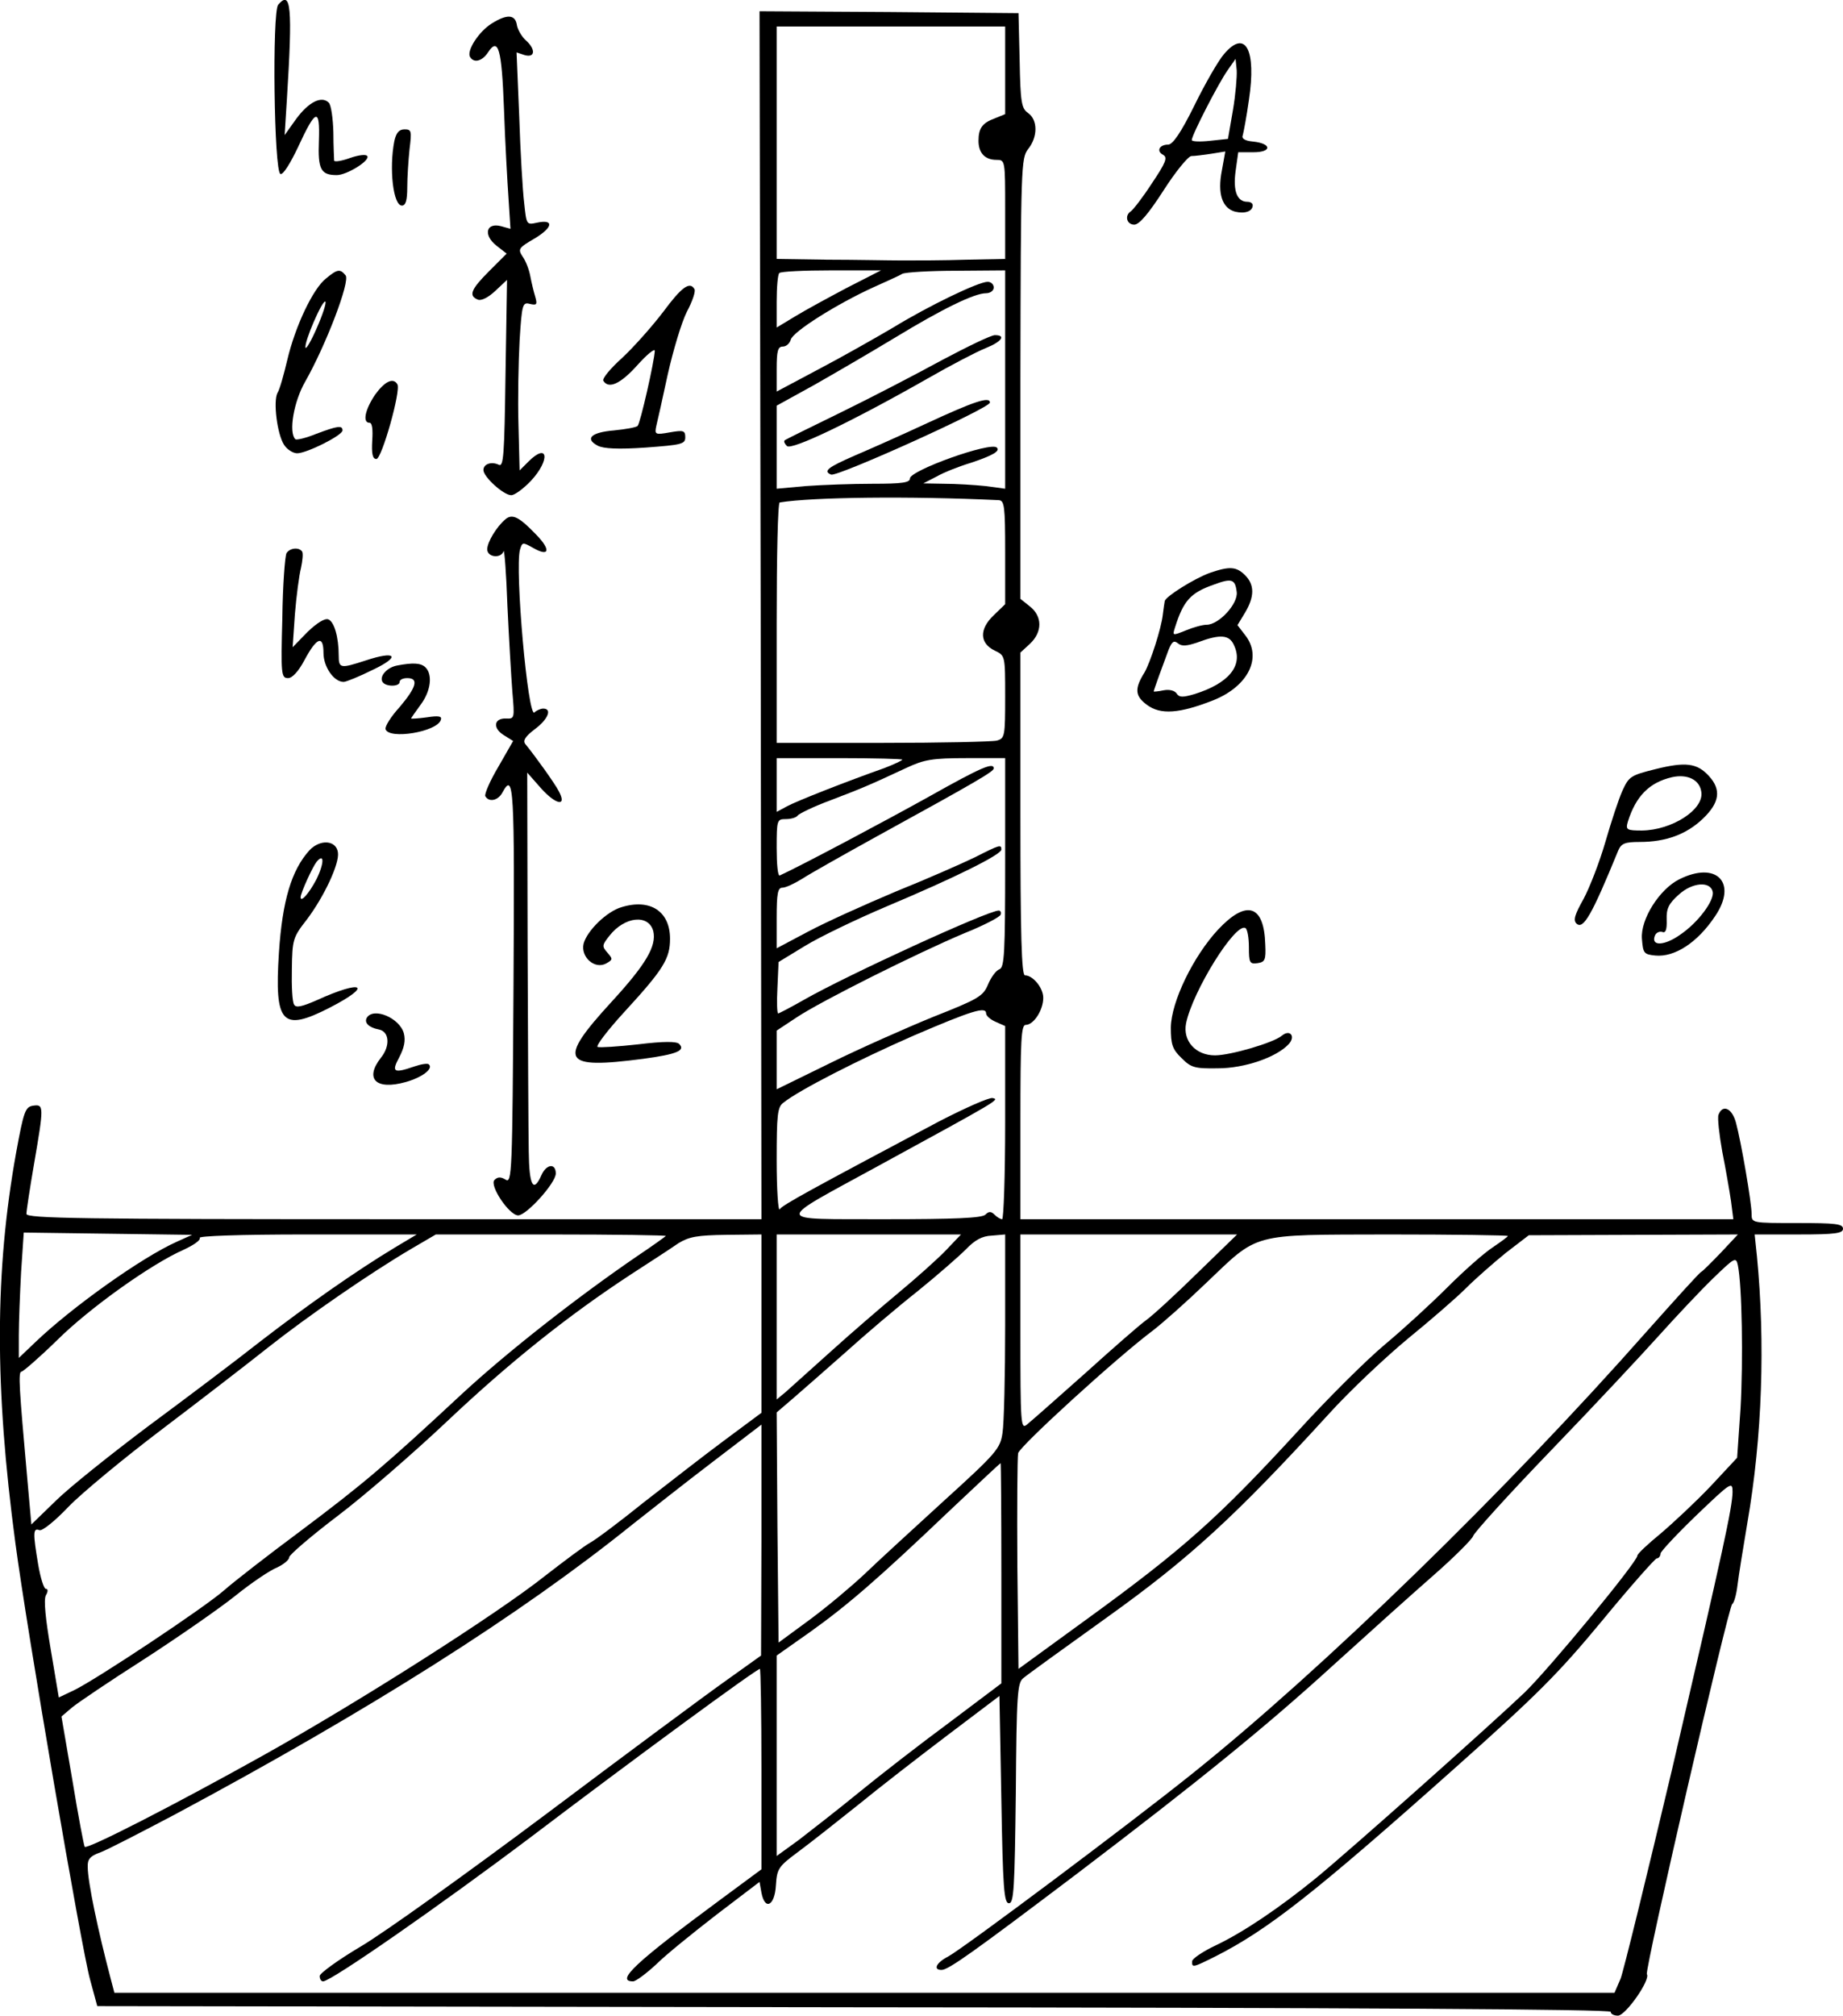 <?xml version="1.0" standalone="no"?>
<!DOCTYPE svg PUBLIC "-//W3C//DTD SVG 20010904//EN"
 "http://www.w3.org/TR/2001/REC-SVG-20010904/DTD/svg10.dtd">
<svg version="1.0" xmlns="http://www.w3.org/2000/svg"
 width="483.939pt" height="528.951pt" viewBox="0 0 483.939 528.951"
 preserveAspectRatio="xMidYMid meet">
<g transform="translate(-14.061,531.951) scale(0.1,-0.1)"
fill="#000000" stroke="none">
<path d="M871 5307 c-16 -20 -11 -439 6 -444 7 -3 26 28 46 70 47 102 58 105
55 17 -3 -75 5 -90 47 -90 26 0 88 38 80 50 -3 5 -22 3 -45 -5 -22 -8 -41 -11
-42 -7 0 4 -2 37 -2 74 -1 37 -6 72 -12 78 -19 19 -53 2 -86 -43 l-30 -42 6
95 c15 241 11 287 -23 247z"/>
<path d="M2138 3705 l2 -1585 -965 0 c-821 0 -965 2 -965 14 0 8 9 67 20 131
26 151 26 157 -2 153 -21 -3 -25 -14 -45 -123 -56 -311 -57 -614 -2 -1025 31
-233 173 -1061 196 -1145 l19 -70 1987 -3 c1313 -1 1987 -5 1987 -12 0 -6 9
-10 19 -10 20 0 86 94 76 109 -6 11 214 964 224 971 5 3 11 25 14 50 3 25 15
99 26 164 39 225 47 472 25 699 l-6 57 116 0 c96 0 116 3 116 15 0 13 -20 15
-120 15 -120 0 -120 0 -120 24 0 29 -27 187 -41 239 -10 38 -35 50 -46 21 -3
-8 2 -52 10 -97 9 -45 19 -103 23 -130 l6 -47 -936 0 -936 0 0 255 c0 216 2
255 14 255 21 0 46 39 46 71 0 26 -27 59 -48 59 -9 0 -12 106 -12 423 l0 424
25 23 c33 31 33 72 0 98 l-25 20 0 577 c1 558 2 579 20 603 26 32 26 77 0 95
-17 12 -20 27 -22 138 l-3 124 -340 3 -340 2 3 -1585z m642 1430 l0 -115 -27
-11 c-33 -12 -43 -26 -43 -59 0 -32 17 -50 47 -50 23 0 23 -1 23 -130 l0 -130
-102 -2 c-57 -2 -132 -2 -168 -2 -36 0 -125 2 -197 2 l-133 2 0 305 0 305 300
0 300 0 0 -115z m-416 -571 c-49 -26 -110 -59 -136 -75 l-48 -29 0 68 c0 38 3
72 7 75 3 4 65 7 137 7 l130 0 -90 -46z m416 -240 l0 -287 -52 7 c-29 3 -78 6
-108 6 l-55 1 35 18 c19 11 60 27 90 36 57 19 78 31 68 40 -16 16 -228 -60
-228 -81 0 -11 -20 -14 -98 -14 -55 0 -133 -3 -175 -6 l-77 -7 0 109 0 109 98
54 c53 30 149 86 212 124 125 76 209 117 240 117 11 0 20 7 20 15 0 8 -7 15
-16 15 -24 0 -155 -63 -248 -120 -46 -27 -134 -77 -195 -109 l-111 -59 0 59
c0 47 3 59 16 59 9 0 18 8 21 18 5 21 123 95 218 138 33 15 67 30 75 35 8 4
72 8 143 8 l127 1 0 -286z m-17 -317 c15 -1 17 -15 17 -137 l0 -136 -30 -29
c-39 -37 -37 -74 3 -93 27 -13 27 -13 27 -121 0 -104 -1 -109 -22 -115 -13 -3
-148 -6 -300 -6 l-278 0 0 315 c0 173 3 316 8 316 86 14 341 17 575 6z m-253
-681 c0 -2 -21 -12 -47 -22 -99 -35 -229 -86 -255 -100 l-28 -15 0 71 0 70
165 0 c91 0 165 -2 165 -4z m270 -270 c0 -238 -2 -275 -15 -280 -9 -3 -22 -21
-30 -40 -13 -31 -25 -38 -144 -85 -71 -29 -193 -83 -270 -121 l-141 -69 0 77
0 77 53 35 c63 42 317 169 441 221 50 20 92 42 94 48 2 6 0 11 -5 11 -28 0
-397 -169 -511 -234 -35 -20 -66 -36 -68 -36 -3 0 -4 30 -2 67 l3 68 69 42
c39 24 135 70 215 104 181 76 301 136 301 149 0 14 -4 13 -69 -20 -33 -16
-126 -57 -208 -90 -81 -34 -185 -81 -230 -105 l-83 -44 0 80 c0 64 3 79 15 79
9 0 32 11 53 24 20 13 107 62 192 109 268 147 310 172 310 180 0 17 -33 3
-170 -74 -113 -63 -339 -183 -392 -207 -5 -2 -8 30 -8 72 0 74 1 76 24 76 14
0 27 4 31 9 3 5 42 24 88 41 81 31 96 37 199 85 45 21 67 25 156 25 l102 0 0
-274z m-50 -396 c0 -6 11 -16 25 -22 l25 -11 0 -254 c0 -139 -4 -253 -8 -253
-4 0 -13 5 -20 12 -9 9 -15 9 -24 0 -9 -9 -81 -12 -263 -12 -297 1 -296 -12
-18 140 319 174 319 174 300 178 -9 2 -72 -26 -140 -61 -335 -178 -413 -220
-419 -231 -4 -6 -8 52 -8 128 0 120 2 141 18 152 41 33 198 113 342 176 154
66 190 77 190 58z m-2125 -599 c-92 -41 -276 -172 -372 -264 l-43 -41 0 60 c0
34 3 108 6 165 l7 104 221 -3 221 -3 -40 -18z m573 -15 c-103 -62 -231 -152
-353 -246 -66 -52 -199 -152 -295 -223 -96 -72 -205 -159 -241 -194 l-66 -64
-11 123 c-21 235 -24 278 -15 278 4 0 47 37 94 83 87 86 248 200 332 237 26
12 45 25 42 31 -4 5 104 9 282 9 l288 0 -57 -34z m711 30 c-2 -2 -35 -26 -74
-52 -161 -110 -343 -253 -461 -362 -202 -188 -260 -237 -424 -360 -85 -63
-175 -133 -200 -155 -52 -46 -337 -235 -395 -263 l-40 -19 -21 125 c-14 82
-19 131 -13 143 6 10 6 17 0 17 -5 0 -14 28 -20 63 -14 83 -14 98 3 91 7 -3
40 23 77 62 35 36 145 127 244 202 99 75 225 172 279 215 105 83 269 196 376
259 l65 38 304 0 c167 0 302 -2 300 -4z m251 -230 l0 -234 -97 -72 c-54 -40
-149 -114 -212 -163 -62 -50 -126 -98 -141 -106 -16 -9 -68 -48 -117 -86 -127
-101 -492 -333 -743 -473 -235 -131 -460 -246 -467 -239 -2 3 -17 81 -32 173
l-29 169 27 23 c14 12 100 70 191 128 91 59 199 134 240 167 41 33 90 66 108
73 17 8 32 20 32 27 0 6 58 56 128 109 70 53 199 165 287 248 163 154 317 277
482 385 51 33 108 70 125 82 28 17 49 21 126 22 l92 1 0 -234z m485 193 c-22
-23 -78 -73 -125 -112 -47 -39 -128 -109 -180 -156 -52 -47 -105 -94 -117
-105 l-23 -19 0 216 0 217 242 0 242 0 -39 -41z m155 -198 c0 -131 -3 -258 -7
-282 -6 -41 -15 -52 -155 -179 -81 -74 -175 -160 -207 -191 -33 -31 -97 -85
-143 -119 l-83 -61 -3 302 -2 302 42 36 c23 20 85 74 138 121 52 47 138 120
190 161 52 42 109 92 127 110 23 24 42 35 68 36 l35 3 0 -239z m505 138 c-57
-56 -118 -112 -135 -124 -18 -13 -91 -77 -163 -142 -73 -65 -140 -124 -150
-132 -16 -13 -17 0 -17 243 l0 256 284 0 285 0 -104 -101z m815 97 c0 -2 -18
-15 -40 -30 -23 -15 -76 -62 -118 -104 -42 -42 -116 -110 -164 -150 -48 -40
-152 -143 -231 -230 -206 -224 -298 -307 -556 -494 l-176 -128 -3 272 c-1 150
0 282 2 294 5 19 259 251 354 322 26 20 88 75 138 123 142 135 114 128 482
129 171 0 312 -2 312 -4z m560 -43 c-25 -26 -48 -49 -52 -51 -5 -2 -68 -72
-142 -155 -372 -421 -852 -888 -1196 -1163 -166 -133 -602 -459 -640 -479 -31
-16 -40 -35 -17 -35 18 0 85 48 355 252 325 247 495 385 675 549 87 79 204
184 260 233 56 49 104 97 106 105 2 8 94 110 206 226 111 115 238 251 282 300
45 50 108 117 141 149 58 56 61 58 66 35 11 -53 14 -251 7 -375 l-9 -130 -70
-75 c-39 -41 -98 -96 -131 -124 -33 -27 -61 -53 -61 -58 0 -16 -230 -295 -296
-359 -86 -82 -454 -410 -549 -488 -96 -78 -191 -142 -263 -176 -34 -16 -61
-35 -61 -41 -1 -18 2 -17 62 13 136 69 259 165 626 492 218 194 273 249 389
389 74 90 139 163 143 163 5 0 10 6 10 13 1 6 44 52 95 101 90 86 94 89 94 60
-1 -42 -23 -144 -158 -724 -67 -283 -128 -532 -136 -553 l-16 -37 -1970 0
-1969 0 -10 38 c-33 125 -60 253 -60 292 -1 20 6 29 32 38 17 6 106 52 197
100 512 274 908 525 1200 760 47 37 142 112 213 166 l127 97 0 -303 -1 -303
-91 -65 c-51 -36 -263 -193 -472 -350 -210 -157 -429 -314 -489 -349 -59 -35
-107 -70 -107 -77 0 -8 4 -14 9 -14 21 0 307 199 546 379 265 201 592 441 601
441 2 0 4 -118 4 -263 l0 -263 -107 -79 c-225 -166 -277 -215 -230 -215 7 0
34 20 60 44 25 25 97 83 159 131 l113 86 5 -28 c9 -48 35 -35 38 19 3 44 6 49
60 89 31 23 102 79 157 123 55 45 161 127 235 183 l135 102 5 -272 c4 -233 7
-272 20 -272 13 0 15 40 18 289 2 261 4 290 20 302 9 8 109 80 222 161 215
154 335 264 579 531 56 62 151 151 209 199 59 48 127 107 152 132 25 25 73 67
105 93 l60 46 275 1 274 1 -44 -47z m-1890 -842 l0 -289 -137 -103 c-76 -56
-183 -139 -238 -184 -55 -45 -126 -100 -157 -124 l-58 -42 0 263 0 263 88 62
c98 70 177 138 367 319 72 68 131 123 133 124 1 0 2 -130 2 -289z"/>
<path d="M2615 4375 c-66 -36 -185 -98 -265 -137 -80 -39 -147 -72 -149 -74
-3 -3 0 -9 6 -15 12 -12 174 66 369 177 61 35 130 71 153 80 42 17 54 34 24
34 -10 0 -72 -30 -138 -65z"/>
<path d="M2575 4209 c-71 -33 -157 -71 -190 -85 -71 -31 -84 -41 -62 -50 17
-6 416 174 417 189 0 17 -42 3 -165 -54z"/>
<path d="M1432 5258 c-34 -21 -67 -72 -57 -88 10 -17 32 -11 47 12 27 41 36
11 42 -149 3 -87 9 -193 12 -236 l5 -78 -25 7 c-39 10 -47 -23 -12 -51 l27
-21 -46 -46 c-48 -48 -55 -65 -29 -75 9 -3 27 6 45 23 l31 29 -4 -246 c-3
-216 -5 -246 -18 -239 -19 9 -40 2 -40 -14 0 -18 53 -66 73 -66 9 0 32 17 52
38 51 55 45 102 -7 50 l-23 -23 -3 120 c-2 66 0 166 3 221 6 96 8 101 27 96
18 -4 20 -2 14 19 -4 13 -10 38 -13 54 -3 17 -12 40 -20 51 -13 20 -11 23 32
48 48 29 51 51 5 41 -27 -6 -27 -5 -33 52 -4 32 -10 134 -13 227 l-7 168 21
-7 c28 -8 30 15 3 39 -11 10 -21 28 -23 39 -4 29 -26 30 -66 5z"/>
<path d="M3355 5178 c-15 -17 -50 -78 -78 -135 -35 -71 -57 -103 -69 -103 -23
0 -32 -17 -13 -27 12 -7 7 -20 -30 -75 -24 -37 -49 -69 -55 -73 -17 -11 -11
-35 9 -35 13 0 37 28 77 90 32 50 65 90 73 90 9 0 32 3 52 6 l37 6 -9 -50
c-12 -61 1 -99 35 -108 26 -6 46 1 46 17 0 5 -6 9 -14 9 -27 0 -38 28 -31 80
l7 50 40 0 c49 0 48 23 -1 28 -22 2 -31 8 -27 17 2 7 10 49 16 92 20 132 -9
187 -65 121z m23 -148 l-13 -75 -47 -5 c-27 -3 -48 -2 -48 2 0 13 70 149 94
183 l21 30 3 -30 c1 -16 -3 -64 -10 -105z"/>
<path d="M1176 4949 c-14 -72 -3 -169 20 -169 10 0 14 14 14 48 0 26 3 71 6
100 6 48 5 52 -13 52 -15 0 -22 -9 -27 -31z"/>
<path d="M997 4589 c-34 -26 -81 -125 -102 -214 -9 -38 -20 -78 -26 -87 -11
-22 -1 -106 17 -135 8 -13 24 -23 35 -23 25 0 119 47 119 60 0 14 -13 12 -69
-9 -27 -11 -52 -17 -55 -14 -18 18 -4 99 26 151 54 95 119 264 106 279 -14 17
-21 17 -51 -8z m-24 -129 c-15 -35 -29 -58 -30 -53 -5 13 45 128 52 121 3 -3
-7 -34 -22 -68z"/>
<path d="M1882 4501 c-29 -38 -77 -92 -107 -120 -31 -28 -54 -55 -50 -61 14
-22 45 -8 89 41 25 28 46 45 46 38 -1 -27 -38 -190 -45 -197 -3 -4 -32 -9 -62
-12 -61 -5 -77 -22 -43 -40 15 -8 54 -10 126 -5 94 7 104 9 104 27 0 18 -5 19
-40 13 -39 -7 -41 -6 -36 17 3 12 17 74 30 135 14 62 36 136 50 164 15 28 24
55 20 60 -12 21 -34 5 -82 -60z"/>
<path d="M1125 4283 c-26 -39 -33 -73 -14 -73 7 0 9 -18 7 -47 -2 -35 1 -48
11 -48 14 0 65 180 55 196 -11 19 -34 7 -59 -28z"/>
<path d="M1468 3957 c-23 -19 -48 -60 -48 -79 0 -21 36 -25 43 -5 2 6 7 -58
10 -143 4 -85 10 -187 13 -226 6 -70 6 -71 -17 -70 -32 1 -35 -26 -5 -44 l24
-15 -39 -68 c-22 -37 -37 -72 -34 -77 10 -17 34 -11 45 10 30 55 32 16 29
-504 -3 -497 -4 -523 -21 -512 -13 8 -21 7 -29 -1 -14 -14 38 -92 62 -93 22 0
99 85 99 110 0 28 -25 25 -38 -5 -21 -47 -32 -27 -33 63 -1 48 -2 291 -3 540
l-1 454 37 -42 c39 -43 68 -48 46 -7 -10 20 -64 95 -88 124 -7 9 0 20 25 39
35 26 46 54 22 54 -7 0 -18 -5 -23 -10 -17 -17 -52 376 -38 427 6 20 7 20 34
5 43 -25 48 -6 9 34 -45 47 -63 56 -81 41z"/>
<path d="M893 3868 c-4 -7 -10 -84 -11 -170 -4 -148 -3 -158 15 -158 11 0 27
17 43 47 32 60 50 67 50 19 0 -36 27 -76 53 -76 6 0 41 14 77 32 74 35 61 51
-20 24 -65 -21 -70 -21 -70 13 0 49 -12 89 -27 95 -9 4 -30 -9 -55 -33 l-39
-40 6 87 c4 48 11 102 16 121 4 19 6 38 3 43 -8 12 -32 10 -41 -4z"/>
<path d="M3317 3816 c-41 -15 -116 -62 -118 -74 -1 -4 -3 -20 -5 -35 -4 -37
-33 -126 -48 -152 -27 -43 -25 -62 6 -85 36 -27 86 -23 175 12 92 37 129 113
83 171 l-20 26 20 33 c25 42 25 73 0 98 -23 23 -41 24 -93 6z m71 -50 c4 -31
-47 -86 -79 -86 -11 0 -36 -7 -55 -15 -35 -14 -35 -14 -28 8 22 70 41 91 101
112 48 18 57 15 61 -19z m-7 -140 c25 -53 -14 -100 -104 -128 -31 -9 -40 -9
-47 2 -5 7 -18 11 -34 8 -14 -3 -26 -4 -26 -3 0 3 25 72 39 109 9 22 14 26 25
17 10 -8 23 -7 52 3 59 22 83 20 95 -8z"/>
<path d="M1183 3573 c-26 -5 -47 -28 -38 -43 8 -13 45 -13 45 0 0 6 9 10 20
10 31 0 24 -24 -20 -76 -23 -25 -39 -51 -37 -58 9 -28 135 -7 145 24 4 10 -5
12 -37 7 -22 -3 -41 -4 -41 -3 0 1 11 17 25 36 27 36 32 79 13 98 -12 12 -33
13 -75 5z"/>
<path d="M4487 3301 c-64 -16 -69 -19 -86 -56 -10 -22 -30 -83 -45 -135 -15
-52 -41 -119 -57 -149 -23 -41 -28 -56 -19 -65 18 -17 40 21 110 192 8 18 17
22 56 22 69 0 123 20 166 61 44 42 49 76 16 112 -31 34 -61 38 -141 18z m121
-60 c7 -46 -77 -100 -156 -101 -40 0 -43 2 -37 23 21 67 56 103 116 117 41 9
73 -7 77 -39z"/>
<path d="M953 3088 c-47 -52 -71 -132 -80 -269 -12 -186 8 -208 133 -144 115
59 88 75 -33 20 -39 -17 -55 -21 -60 -12 -5 7 -7 49 -6 93 1 78 3 84 39 130
46 61 86 147 82 176 -4 33 -47 36 -75 6z m18 -77 c-19 -36 -41 -61 -41 -46 0
11 31 79 42 93 21 25 20 -5 -1 -47z"/>
<path d="M4550 3012 c-52 -26 -102 -105 -98 -156 3 -38 5 -41 35 -44 51 -5
111 34 157 103 60 88 4 146 -94 97z m88 -33 c4 -23 -38 -80 -85 -112 -42 -30
-78 -31 -67 -3 3 8 12 12 19 10 9 -4 13 5 12 32 -1 29 5 42 32 66 35 32 83 36
89 7z"/>
<path d="M1773 2939 c-39 -11 -91 -62 -100 -96 -8 -35 29 -68 59 -52 18 10 18
12 4 28 -15 17 -15 20 5 45 40 51 103 57 115 12 9 -39 -19 -87 -110 -186 -143
-156 -130 -177 84 -149 89 12 111 22 94 39 -7 7 -41 7 -107 -1 -53 -6 -101 -9
-107 -7 -6 2 26 44 71 93 102 111 119 139 119 191 0 72 -52 106 -127 83z"/>
<path d="M3339 2880 c-65 -70 -123 -189 -124 -257 0 -44 4 -57 28 -80 25 -25
34 -28 95 -27 71 0 155 29 187 64 18 20 3 39 -18 22 -22 -19 -136 -52 -176
-52 -51 0 -85 38 -76 84 17 84 130 266 156 250 5 -3 9 -25 9 -50 0 -41 2 -45
23 -42 19 3 22 8 20 49 -3 104 -49 119 -124 39z"/>
<path d="M1104 2649 c-8 -13 5 -26 31 -31 28 -5 31 -43 6 -74 -44 -56 -13 -86
65 -64 43 12 73 35 61 46 -3 4 -20 1 -38 -5 -55 -19 -61 -15 -40 24 13 25 17
44 12 63 -11 40 -79 69 -97 41z"/>
</g>
</svg>
